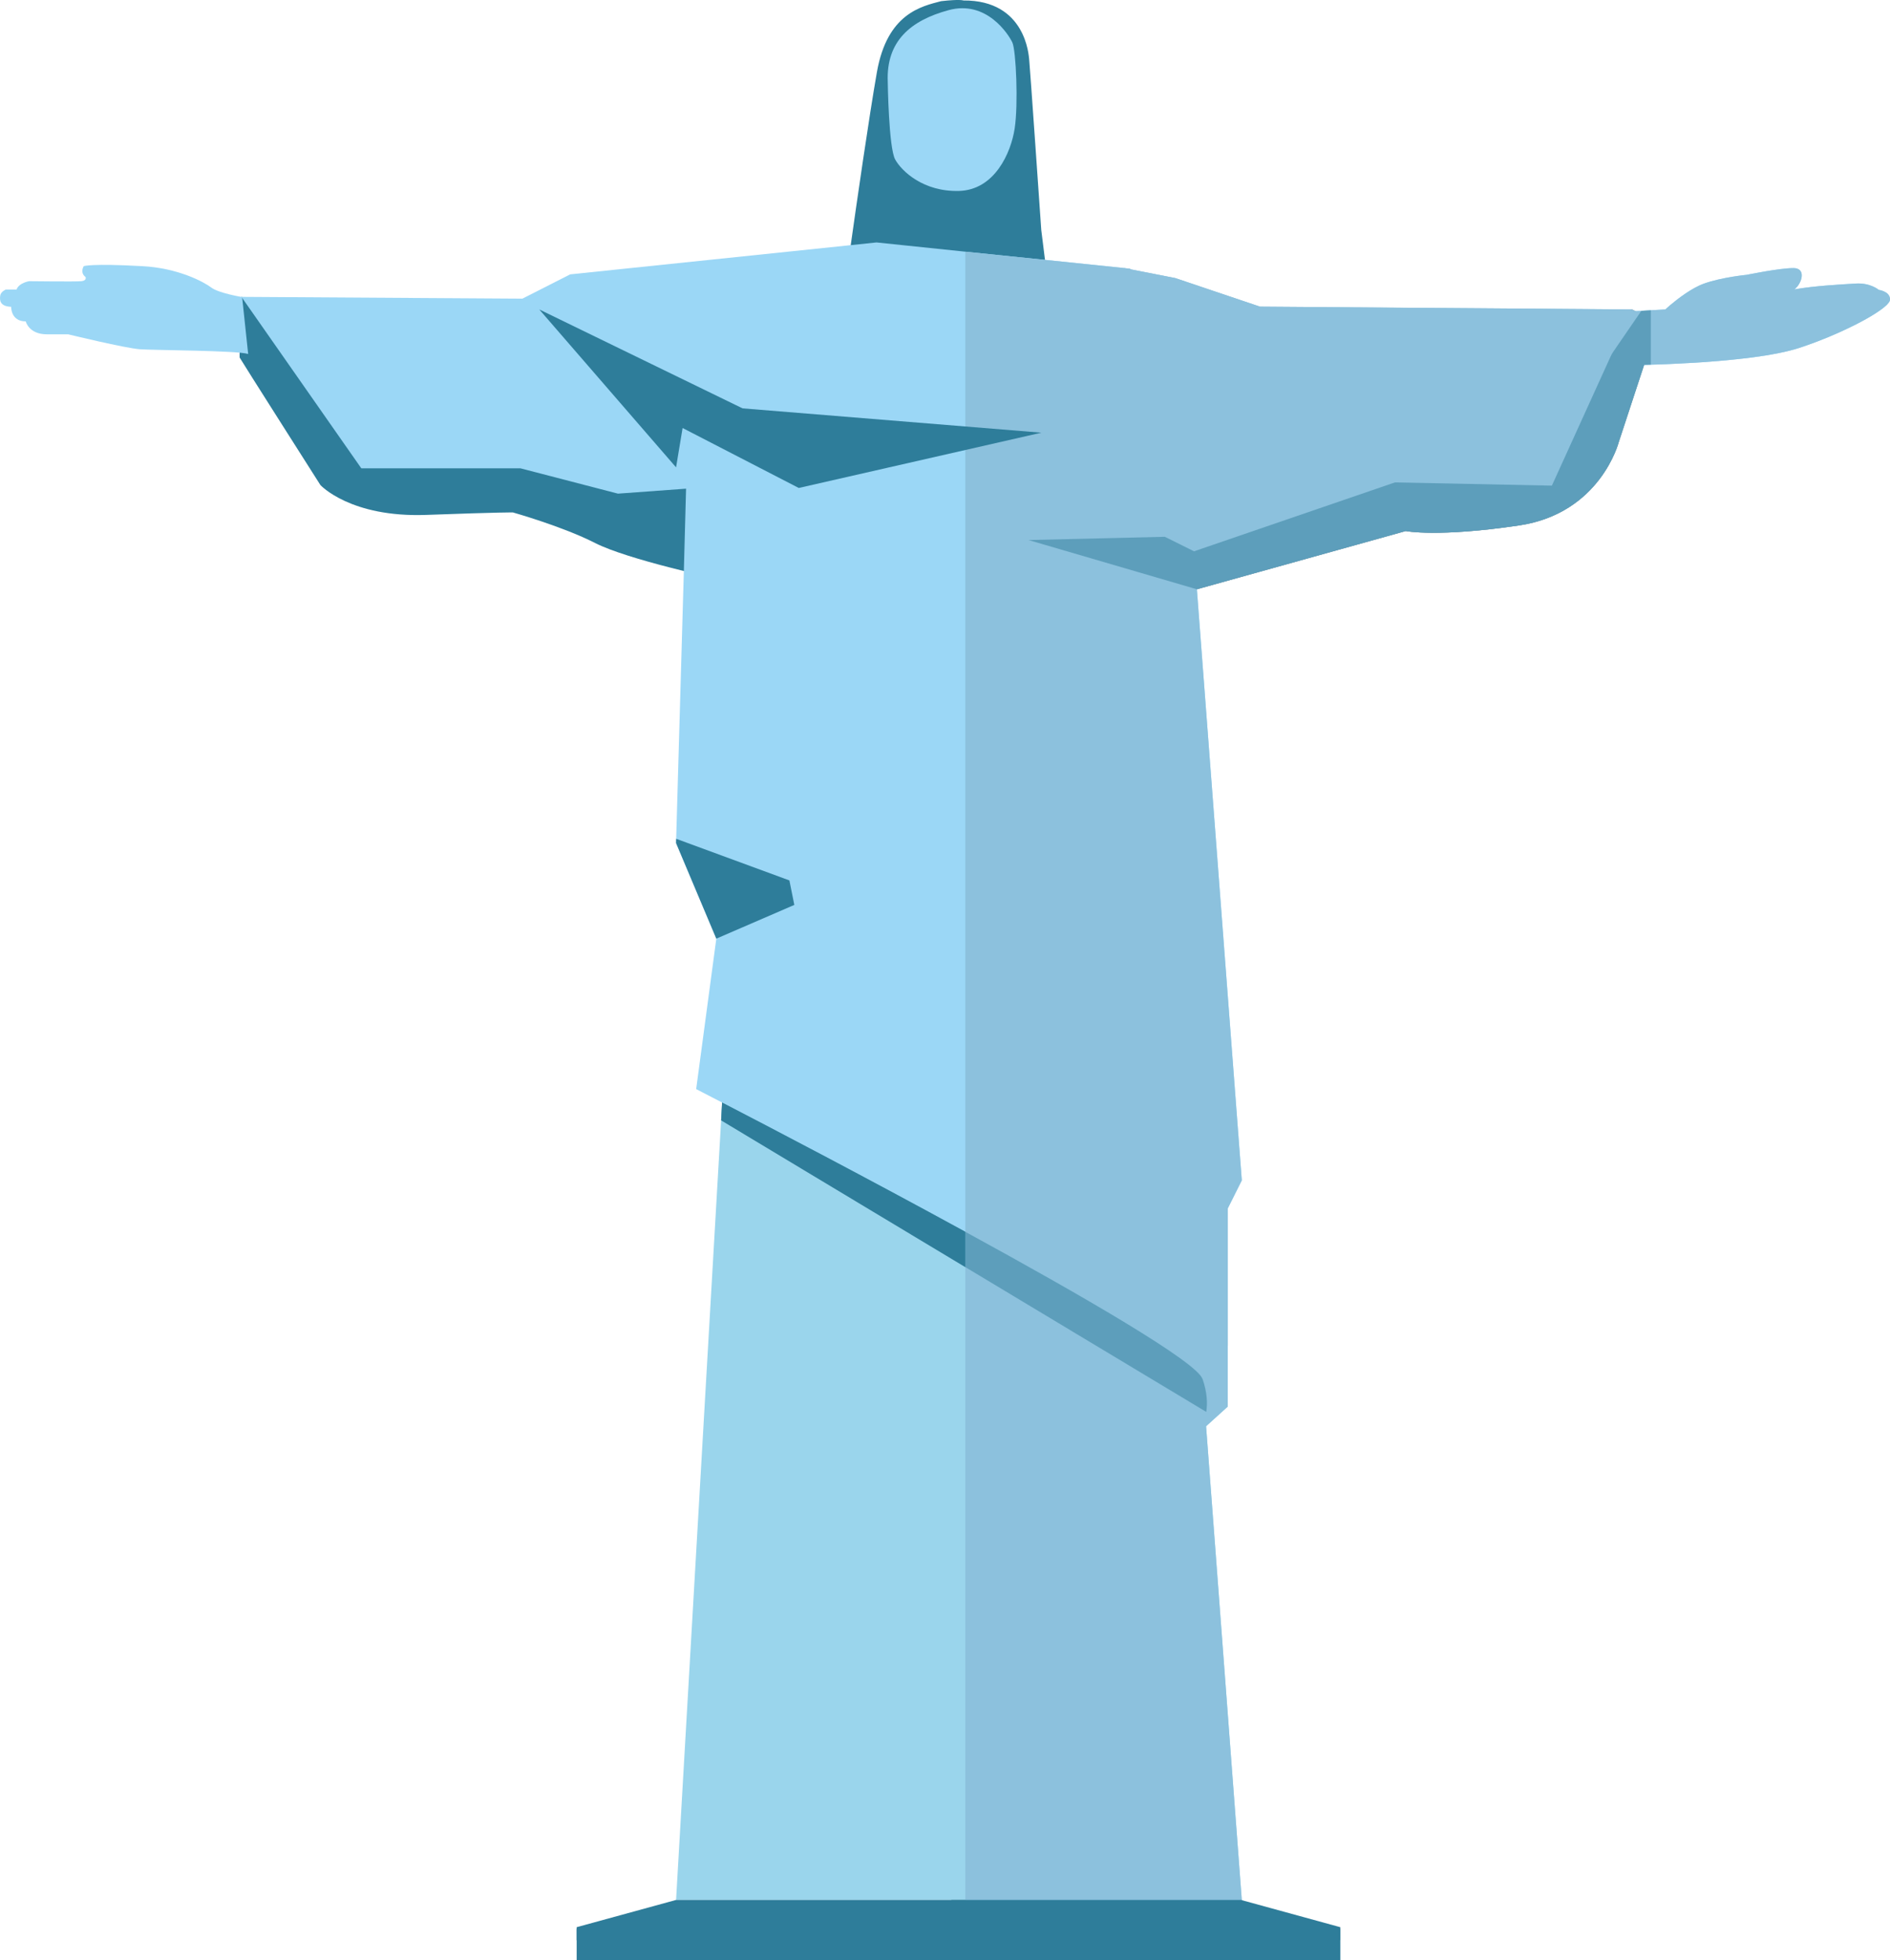 <svg xmlns="http://www.w3.org/2000/svg" width="1041.52" height="1080" viewBox="0 0 1041.52 1080"><g id="a"/><g id="b"><g id="c"><g id="d"><g><path d="M684.32 1046.79H372.56L397.39 617.25 397.96 607.45 398.65 596.12 403.65 594.88 493.04 572.89 531.94 604.11 635.34 687.12 646.42 696.05 654.35 718.97 658.36 730.73 661.1 738.59 662.64 759.66 662.72 759.72 664.01 777.45 664.26 780.6 664.63 785.81 684.32 1046.79z" fill="#9ad5ec"/><path d="M684.3 1046.77V1068.94H317.78V1061.77L372.52 1046.77H684.3z" fill="#2e7d9a"/><path d="M578.46 164.04l-46.52-7.54-64.66-10.54s.54-4.15 1.53-10.9c3.06-21.81 10.11-70.8 14.44-95.4 5.71-32.27 24.53-36.17 35.37-39.02 10.52-1.18 12.27-.38 12.27-.38 34.62-.25 35.98 30.84 36.23 32.15.25 1.29 6.69 94.29 6.69 94.29l.86 6.86 1.19 9.6 2.59 20.87z" fill="#2e7d9a"/><path d="M913.76 177.5l-7.75 23.53-13.94 42.5s-10.04 39.27-54.95 45.96c-44.9 6.68-62.5 3.1-62.5 3.1l-115.09 32.09-2.35.68-.76-1.61-7.74-16.84-5.14-11.21-2.52-5.45-3.67-7.99 2.18-1.93 15.59-13.75 55.27-48.8 188.93-47.28 1.92.93 12.52 6.09z" fill="#4a6875"/><path d="M133.02 163.54s-1.17 32.84-.97 33.42c.18.59 44.51 70.27 44.51 70.27.0.0 16.46 18.01 58.47 16.45 42.01-1.54 47.63-1.35 47.63-1.35.0.0 27.47 7.74 45.28 16.84 17.81 9.1 67.38 19.76 67.38 19.76l-7.74-65.25-254.56-90.15z" fill="#2e7d9a"/><path d="M684.32 650.33l-7.73 15.48v109.15l-11.96 10.85-4.26 3.89c.25-.62 2.59-3.72 3.9-9.11.25-.85.36-1.73.49-2.72.73-4.71.5-10.78-2.04-18.16l-.07-.06c-3.45-9.47-65.77-45.58-130.7-81.02-53.46-29.24-108.59-58.05-133.98-71.18-9.05-4.7-14.33-7.42-14.33-7.42l11.1-82.89-22.18-52.66.06-2.35 4.23-147.56 1.22-45.35.55-18.71.64-22.16 152.69-26.34 93.36-16.11 8.61-1.48 14.81-2.55 6.44 84.68 2.84 37.17 1.55 20.93 24.77 325.66z" fill="#9bd7f6"/><path d="M437.72 498.56 394.74 517.14 372.56 464.48 372.62 462.13 435.01 485.06 437.72 498.56z" fill="#2e7d9a"/><path d="M676.59 665.81V741.51L662.09 732.9 658.36 730.73 608.46 701.06 613.22 698.59 635.34 687.12 676.59 665.81z" fill="#4a6875"/><path d="M639.92 204.32 628.52 207.17 531.94 231.51 389.15 267.43 383.39 268.88 378.06 269.23 340.53 271.97 286.82 258.02H199.11L133.52 164.23 133.01 163.56H133.08L287.88 164.54 314.21 151.16 468.81 135.06 483.01 133.57 531.94 138.66 575.87 143.17 619.54 147.7 619.79 147.76 622.89 148.07 622.94 148.38 633.91 184.44 639.92 204.32z" fill="#9bd7f6"/><path d="M133.44 163.66s-12.93-2.13-17-5.23c-4.06-3.09-18.39-10.84-38.34-11.81-27.69-1.55-31.93.0-31.93.0.0.0-2.32 3.49.97 6.01.0.0.87 1.98-2.34 2.29-3.18.32-28.72.0-28.72.0.0.0-5.66.87-6.96 4.61H3.19s-2.81 1.12-3.09 3.46c-.29 2.32-.29 5.8 6.04 6.04.0.0-.23 8.04 8.04 8.04.0.0 1.69 7.12 11.66 7.12h11.71s31.46 7.65 39.48 8.23c8.03.57 53.8.67 59.73 2.61l-3.33-31.36z" fill="#9bd7f6"/><path d="M489.21 45.07s.5 36.39 4.11 42.84c3.62 6.45 15.52 17.8 35.13 17.29 19.61-.52 28.64-20.91 30.69-34.33 2.08-13.41.78-43.1-1.27-47.48-2.07-4.39-14.19-23.49-35.1-17.81-20.93 5.67-34.49 17.06-33.56 39.49z" fill="#9bd7f6"/><path d="M1041.5 165.24c0 .13-.03.31-.09.44-.21.66-.79 1.45-1.67 2.31-2.88 2.79-8.94 6.67-16.95 10.73-6.13 3.14-13.38 6.42-21.2 9.38-3.15 1.2-6.38 2.36-9.65 3.44-4.43 1.47-9.86 2.74-15.83 3.77-.97.17-2 .36-3 .52-2.15.35-4.37.67-6.62.97-2.53.36-5.14.67-7.75.93-.34.08-.74.08-1.14.13-.98.13-1.99.22-2.97.31-5.03.53-10.04.93-14.86 1.29-1.82.12-3.62.26-5.39.35-1.01.03-2.03.13-3.04.17-1.76.09-3.55.18-5.22.27-1.11.08-2.17.12-3.23.17-1.37.05-2.65.1-3.88.19-1.19.04-2.3.09-3.37.13-.92.0-1.82.04-2.65.09-.58.0-1.15.05-1.69.05-2.29.07-4.07.12-5.26.16h-1.6l-3.71-24.31-.45-2.87-1.41-2.3 2.38-.13 3.24-.17 5.25-.32 7.92-.44h.05s.03-.04.13-.13c.18-.19.49-.49.97-.88.49-.41 1.07-.94 1.77-1.54 4.03-3.36 11.46-9.15 18.22-11.63 9.86-3.58 23.79-4.91 23.79-4.91.0.0 18.26-3.75 25.77-3.7.4.0.8.04 1.15.08.67.14 1.24.36 1.73.63 2.03 1.24 1.98 4.03.92 6.55-.31.71-.67 1.41-1.1 2.04-.21.35-.49.66-.7.93-.27.31-.54.58-.81.84-.25.22-.53.45-.79.66 11.23-1.98 25.91-2.73 33.91-3.22 8.04-.5 12.65 3.48 12.65 3.48.0.0 1.94.26 3.67 1.28.4.22.76.48 1.12.79.86.85 1.53 1.95 1.4 3.5z" fill="#9bd7f6"/><path d="M1041.5 165.24c0 .13-.03.31-.09.44-.26.66-.85 1.45-1.67 2.31-2.88 2.79-8.94 6.67-16.95 10.73-6.13 3.1-13.38 6.37-21.2 9.38-3.15 1.2-6.38 2.36-9.65 3.44-4.43 1.47-9.86 2.74-15.83 3.77-.97.17-2 .36-3 .52-2.15.35-4.37.67-6.62.97-2.53.36-5.14.67-7.75.93-.34.08-.74.08-1.14.13-.98.13-1.99.22-2.97.31-5.03.53-10.04.93-14.86 1.29-1.82.12-3.62.21-5.39.35-1.01.03-2.03.13-3.04.17-1.76.09-3.55.18-5.22.27-1.11.08-2.17.12-3.23.17-1.37.05-2.65.1-3.88.19-1.19.04-2.3.09-3.37.13-.92.0-1.82.04-2.65.09-.58.0-1.15.05-1.69.05s-1.04.04-1.55.04c-1.55.04-2.82.09-3.7.09v.03l-13.98 42.45s-10.02 39.32-54.91 45.99c-44.92 6.67-62.52 3.1-62.52 3.1l-80.51 22.46-34.58 9.63 24.76 325.64-7.74 15.47v109.17l-11.94 10.83 19.68 261-152.37 22.16V138.66l43.92 4.51 43.68 4.51.26.04 3.11.36.04.27 24.72 4.86 46.69 15.74 204.96 1.55 1.95.93 3.24-.17 5.25-.32 7.92-.44h.05s.03-.04.13-.13c.18-.19.49-.49.97-.88.49-.41 1.07-.94 1.77-1.54 4.03-3.36 11.46-9.15 18.22-11.63 9.86-3.58 23.79-4.91 23.79-4.91.0.0 18.26-3.75 25.77-3.7.4.0.8.04 1.15.08.67.1 1.24.32 1.73.63 2.03 1.24 1.98 4.03.92 6.55-.31.71-.7 1.41-1.1 2.04-.21.35-.49.66-.7.93-.27.31-.54.58-.81.84-.25.22-.53.45-.79.66 11.23-1.98 25.91-2.73 33.91-3.22 8.04-.5 12.65 3.48 12.65 3.48.0.0 1.94.26 3.67 1.28.4.22.76.48 1.12.79.86.85 1.53 1.95 1.4 3.5z" fill="#8cc1dd"/><path d="M297.18 170.49 409.19 224.98 573.86 238.38 440.17 268.84 376.16 235.81 372.56 257.49l-75.38-87z" fill="#2e7d9a"/><path d="M664.73 777.87l-.74-.44-266.61-160.19.53-9.79c25.41 13.13 80.55 41.93 134 71.18 64.91 35.44 127.23 71.54 130.71 81.03l.06.06c2.56 7.38 2.79 13.45 2.05 18.16z" fill="#2e7d9a" opacity=".5"/><path d="M531.92 678.62v19.45l-134.53-80.84.53-9.79c25.41 13.13 80.55 41.93 134 71.18z" fill="#2e7d9a"/><path d="M738.59 1061.77V1068.94H524.26V1046.77H683.9L738.59 1061.77z" fill="#2e7d9a"/><path d="M904.48 171.26l-.88 1.32-2.88 4.16-56.55 82.42-93.61-11.23-96.5 47.53-10.52.23-1.66.05-75.08 1.8 89.61 26.2 3.11.93 34.56-9.64h.02l52.69-14.69 27.82-7.76h0s17.6 3.57 62.52-3.1c44.89-6.67 54.91-45.99 54.91-45.99l13.98-42.45v-.03c.88.0 2.16-.05 3.7-.09v-29.99l-5.25.32z" fill="#2e7d9a" opacity=".5"/><path d="M899.34 170.49 898.85 171.55 855.19 267.56 768.7 265.78 658 303.74 641.88 295.73 641.04 290.23 639.54 280.33 628.52 207.17 625.3 185.91 619.54 147.7 619.79 147.76 622.94 148.38 647.66 153.21 694.36 168.95 899.34 170.49z" fill="#8cc1dd"/></g><path d="M317.78 1062.67h420.82V1080H317.78z" fill="#2e7d9a"/></g></g></g></svg>